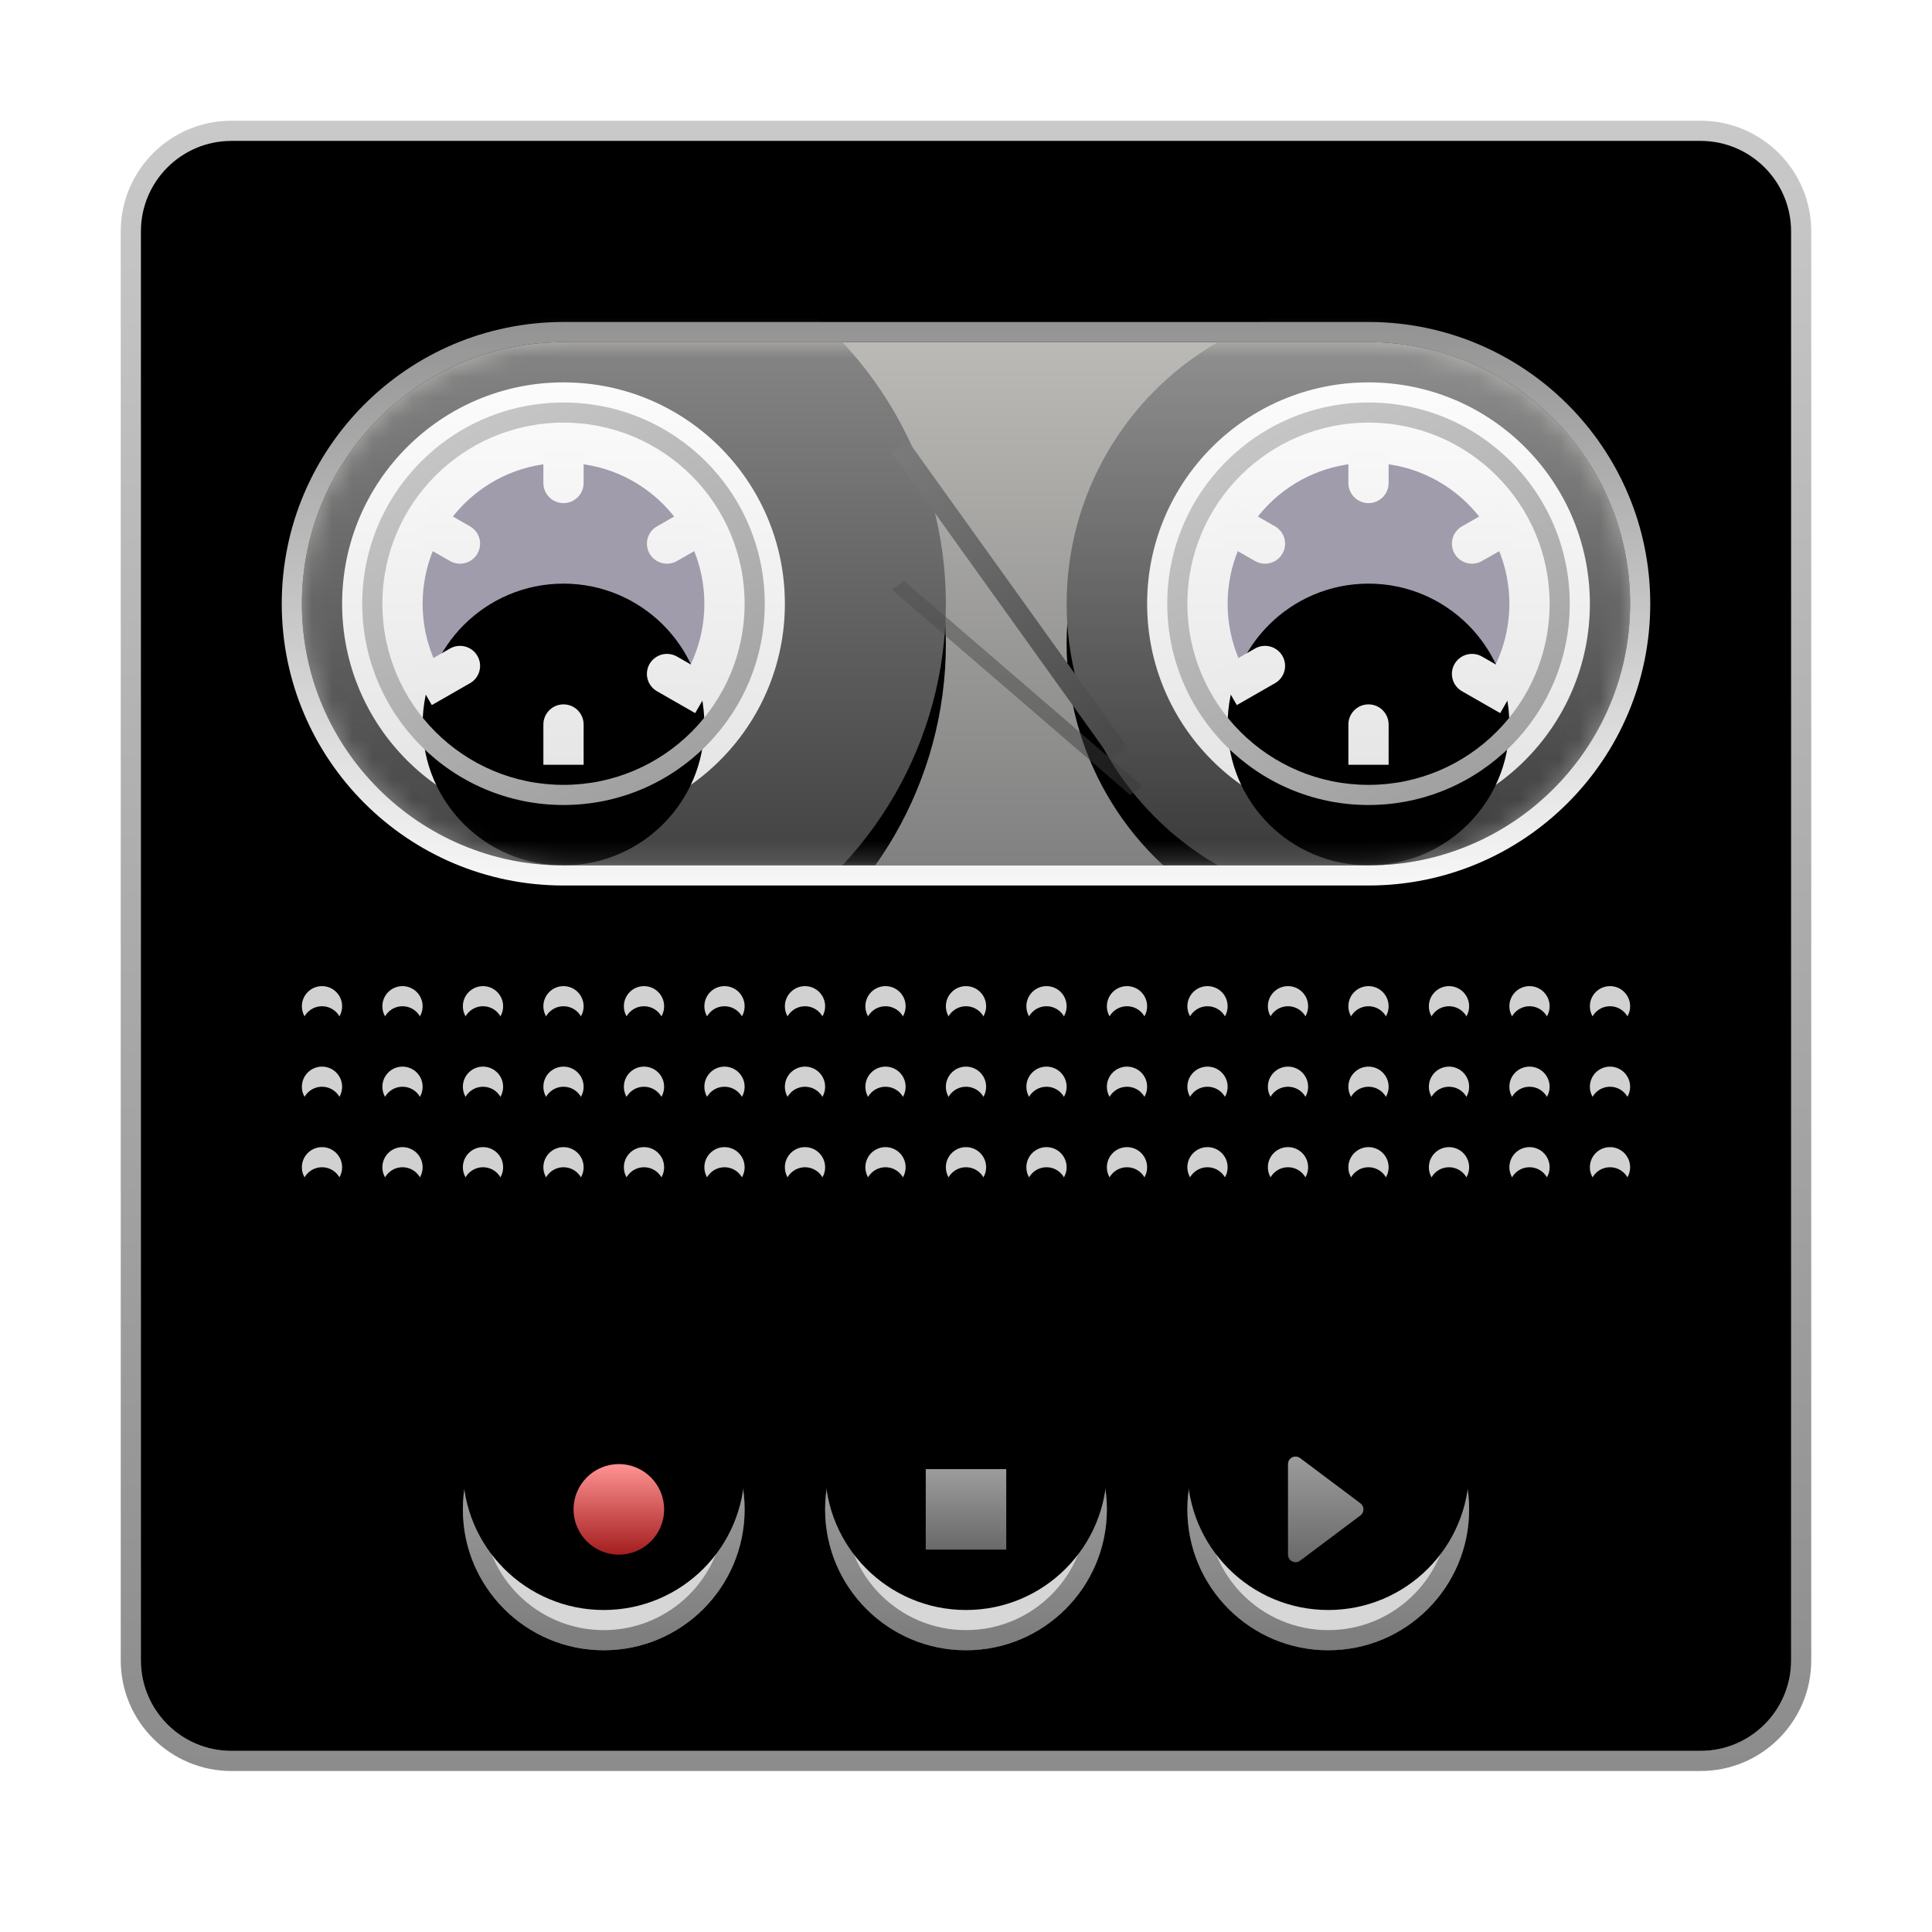 <svg xmlns="http://www.w3.org/2000/svg" xmlns:xlink="http://www.w3.org/1999/xlink" width="96" height="96" viewBox="0 0 96 96">
  <defs>
    <linearGradient id="deepin-voice-recorder-a" x1="50%" x2="50%" y1="0%" y2="100%">
      <stop offset="0%" stop-color="#EEEDEF"/>
      <stop offset="100%" stop-color="#D5D4D6"/>
    </linearGradient>
    <path id="deepin-voice-recorder-b" d="M11.5,7 L84.5,7 C86.985,7 89,9.015 89,11.5 L89,82.5 C89,84.985 86.985,87 84.5,87 L11.5,87 C9.015,87 7,84.985 7,82.5 L7,11.5 C7,9.015 9.015,7 11.5,7 Z"/>
    <filter id="deepin-voice-recorder-c" width="101.2%" height="101.2%" x="-.6%" y="-.6%" filterUnits="objectBoundingBox">
      <feOffset dy="1" in="SourceAlpha" result="shadowOffsetInner1"/>
      <feComposite in="shadowOffsetInner1" in2="SourceAlpha" k2="-1" k3="1" operator="arithmetic" result="shadowInnerInner1"/>
      <feColorMatrix in="shadowInnerInner1" result="shadowMatrixInner1" values="0 0 0 0 1   0 0 0 0 1   0 0 0 0 1  0 0 0 1 0"/>
      <feOffset dy="-1" in="SourceAlpha" result="shadowOffsetInner2"/>
      <feComposite in="shadowOffsetInner2" in2="SourceAlpha" k2="-1" k3="1" operator="arithmetic" result="shadowInnerInner2"/>
      <feColorMatrix in="shadowInnerInner2" result="shadowMatrixInner2" values="0 0 0 0 0   0 0 0 0 0   0 0 0 0 0  0 0 0 0.202 0"/>
      <feMerge>
        <feMergeNode in="shadowMatrixInner1"/>
        <feMergeNode in="shadowMatrixInner2"/>
      </feMerge>
    </filter>
    <linearGradient id="deepin-voice-recorder-d" x1="50%" x2="50%" y1="0%" y2="100%">
      <stop offset="0%" stop-opacity=".213"/>
      <stop offset="100%" stop-opacity=".45"/>
    </linearGradient>
    <linearGradient id="deepin-voice-recorder-f" x1="50%" x2="50%" y1="-6.104%" y2="100%">
      <stop offset="0%" stop-color="#BEBDB9"/>
      <stop offset="100%" stop-color="#818181"/>
    </linearGradient>
    <path id="deepin-voice-recorder-e" d="M14,1.75 L54,1.75 C61.18,1.75 67,7.57 67,14.75 C67,21.93 61.18,27.75 54,27.75 L14,27.75 C6.82,27.75 1,21.93 1,14.75 C1,7.57 6.82,1.75 14,1.75 Z"/>
    <linearGradient id="deepin-voice-recorder-j" x1="50%" x2="50%" y1="7.082%" y2="100%">
      <stop offset="0%" stop-color="#8D8D8D"/>
      <stop offset="100%" stop-color="#333"/>
    </linearGradient>
    <circle id="deepin-voice-recorder-i" cx="14" cy="14.75" r="19"/>
    <filter id="deepin-voice-recorder-h" width="136.8%" height="136.8%" x="-18.4%" y="-13.2%" filterUnits="objectBoundingBox">
      <feOffset dy="2" in="SourceAlpha" result="shadowOffsetOuter1"/>
      <feGaussianBlur in="shadowOffsetOuter1" result="shadowBlurOuter1" stdDeviation="2"/>
      <feColorMatrix in="shadowBlurOuter1" values="0 0 0 0 0   0 0 0 0 0   0 0 0 0 0  0 0 0 0.702 0"/>
    </filter>
    <linearGradient id="deepin-voice-recorder-k" x1="50%" x2="50%" y1="-12.457%" y2="100%">
      <stop offset="0%" stop-color="#FFF"/>
      <stop offset="100%" stop-color="#E3E3E3"/>
    </linearGradient>
    <path id="deepin-voice-recorder-l" d="M14,7.75 C17.866,7.75 21,10.884 21,14.75 C21,18.616 17.866,21.75 14,21.75 C10.134,21.75 7,18.616 7,14.75 C7,10.884 10.134,7.75 14,7.75 Z"/>
    <filter id="deepin-voice-recorder-m" width="185.7%" height="185.7%" x="-42.9%" y="-42.9%" filterUnits="objectBoundingBox">
      <feGaussianBlur in="SourceAlpha" result="shadowBlurInner1" stdDeviation="3"/>
      <feOffset dy="6" in="shadowBlurInner1" result="shadowOffsetInner1"/>
      <feComposite in="shadowOffsetInner1" in2="SourceAlpha" k2="-1" k3="1" operator="arithmetic" result="shadowInnerInner1"/>
      <feColorMatrix in="shadowInnerInner1" values="0 0 0 0 0   0 0 0 0 0   0 0 0 0 0  0 0 0 0.35 0"/>
    </filter>
    <linearGradient id="deepin-voice-recorder-n" x1="21.936%" x2="82.817%" y1="0%" y2="119.963%">
      <stop offset="0%" stop-color="#C8C8C8"/>
      <stop offset="100%" stop-color="#979797"/>
    </linearGradient>
    <linearGradient id="deepin-voice-recorder-o" x1="50%" x2="50%" y1="0%" y2="100%">
      <stop offset="0%" stop-color="#F8F8F8"/>
      <stop offset="100%" stop-color="#E6E6E6"/>
    </linearGradient>
    <linearGradient id="deepin-voice-recorder-r" x1="50%" x2="50%" y1="7.082%" y2="100%">
      <stop offset="0%" stop-color="#8F8F8F"/>
      <stop offset="100%" stop-color="#333"/>
    </linearGradient>
    <circle id="deepin-voice-recorder-q" cx="54" cy="14.75" r="15"/>
    <filter id="deepin-voice-recorder-p" width="146.7%" height="146.7%" x="-23.3%" y="-16.7%" filterUnits="objectBoundingBox">
      <feOffset dy="2" in="SourceAlpha" result="shadowOffsetOuter1"/>
      <feGaussianBlur in="shadowOffsetOuter1" result="shadowBlurOuter1" stdDeviation="2"/>
      <feColorMatrix in="shadowBlurOuter1" values="0 0 0 0 0   0 0 0 0 0   0 0 0 0 0  0 0 0 0.701 0"/>
    </filter>
    <path id="deepin-voice-recorder-s" d="M54,7.75 C57.866,7.75 61,10.884 61,14.75 C61,18.616 57.866,21.75 54,21.75 C50.134,21.75 47,18.616 47,14.75 C47,10.884 50.134,7.75 54,7.75 Z"/>
    <filter id="deepin-voice-recorder-t" width="185.7%" height="185.7%" x="-42.9%" y="-42.9%" filterUnits="objectBoundingBox">
      <feGaussianBlur in="SourceAlpha" result="shadowBlurInner1" stdDeviation="3"/>
      <feOffset dy="6" in="shadowBlurInner1" result="shadowOffsetInner1"/>
      <feComposite in="shadowOffsetInner1" in2="SourceAlpha" k2="-1" k3="1" operator="arithmetic" result="shadowInnerInner1"/>
      <feColorMatrix in="shadowInnerInner1" values="0 0 0 0 0   0 0 0 0 0   0 0 0 0 0  0 0 0 0.35 0"/>
    </filter>
    <linearGradient id="deepin-voice-recorder-u" x1="50%" x2="50%" y1="-19.037%" y2="108.039%">
      <stop offset="0%" stop-color="gray"/>
      <stop offset="100%" stop-color="#FFF"/>
    </linearGradient>
    <linearGradient id="deepin-voice-recorder-v" x1="50%" x2="50%" y1="0%" y2="100%">
      <stop offset="0%" stop-color="#4F4F4F"/>
      <stop offset="100%" stop-color="#3B3B3B"/>
    </linearGradient>
    <filter id="deepin-voice-recorder-w" width="246.7%" height="144.6%" x="-73.4%" y="-22.3%" filterUnits="objectBoundingBox">
      <feGaussianBlur in="SourceGraphic" stdDeviation="1.125"/>
    </filter>
    <linearGradient id="deepin-voice-recorder-x" x1="20.94%" x2="77.907%" y1="-.703%" y2="102.099%">
      <stop offset="0%" stop-color="#7D7D7D" stop-opacity="0"/>
      <stop offset="1.961%" stop-color="#7A7A7A"/>
      <stop offset="97.323%" stop-color="#484848"/>
      <stop offset="100%" stop-color="#464646" stop-opacity="0"/>
    </linearGradient>
    <path id="deepin-voice-recorder-y" d="M40,57 C40.552,57 41,57.448 41,58 C41,58.552 40.552,59 40,59 C39.448,59 39,58.552 39,58 C39,57.448 39.448,57 40,57 Z M36,57 C36.552,57 37,57.448 37,58 C37,58.552 36.552,59 36,59 C35.448,59 35,58.552 35,58 C35,57.448 35.448,57 36,57 Z M32,57 C32.552,57 33,57.448 33,58 C33,58.552 32.552,59 32,59 C31.448,59 31,58.552 31,58 C31,57.448 31.448,57 32,57 Z M28,57 C28.552,57 29,57.448 29,58 C29,58.552 28.552,59 28,59 C27.448,59 27,58.552 27,58 C27,57.448 27.448,57 28,57 Z M24,57 C24.552,57 25,57.448 25,58 C25,58.552 24.552,59 24,59 C23.448,59 23,58.552 23,58 C23,57.448 23.448,57 24,57 Z M20,57 C20.552,57 21,57.448 21,58 C21,58.552 20.552,59 20,59 C19.448,59 19,58.552 19,58 C19,57.448 19.448,57 20,57 Z M16,57 C16.552,57 17,57.448 17,58 C17,58.552 16.552,59 16,59 C15.448,59 15,58.552 15,58 C15,57.448 15.448,57 16,57 Z M60,57 C60.552,57 61,57.448 61,58 C61,58.552 60.552,59 60,59 C59.448,59 59,58.552 59,58 C59,57.448 59.448,57 60,57 Z M56,57 C56.552,57 57,57.448 57,58 C57,58.552 56.552,59 56,59 C55.448,59 55,58.552 55,58 C55,57.448 55.448,57 56,57 Z M52,57 C52.552,57 53,57.448 53,58 C53,58.552 52.552,59 52,59 C51.448,59 51,58.552 51,58 C51,57.448 51.448,57 52,57 Z M48,57 C48.552,57 49,57.448 49,58 C49,58.552 48.552,59 48,59 C47.448,59 47,58.552 47,58 C47,57.448 47.448,57 48,57 Z M44,57 C44.552,57 45,57.448 45,58 C45,58.552 44.552,59 44,59 C43.448,59 43,58.552 43,58 C43,57.448 43.448,57 44,57 Z M80,57 C80.552,57 81,57.448 81,58 C81,58.552 80.552,59 80,59 C79.448,59 79,58.552 79,58 C79,57.448 79.448,57 80,57 Z M76,57 C76.552,57 77,57.448 77,58 C77,58.552 76.552,59 76,59 C75.448,59 75,58.552 75,58 C75,57.448 75.448,57 76,57 Z M72,57 C72.552,57 73,57.448 73,58 C73,58.552 72.552,59 72,59 C71.448,59 71,58.552 71,58 C71,57.448 71.448,57 72,57 Z M68,57 C68.552,57 69,57.448 69,58 C69,58.552 68.552,59 68,59 C67.448,59 67,58.552 67,58 C67,57.448 67.448,57 68,57 Z M64,57 C64.552,57 65,57.448 65,58 C65,58.552 64.552,59 64,59 C63.448,59 63,58.552 63,58 C63,57.448 63.448,57 64,57 Z M60,53 C60.552,53 61,53.448 61,54 C61,54.552 60.552,55 60,55 C59.448,55 59,54.552 59,54 C59,53.448 59.448,53 60,53 Z M36,53 C36.552,53 37,53.448 37,54 C37,54.552 36.552,55 36,55 C35.448,55 35,54.552 35,54 C35,53.448 35.448,53 36,53 Z M32,53 C32.552,53 33,53.448 33,54 C33,54.552 32.552,55 32,55 C31.448,55 31,54.552 31,54 C31,53.448 31.448,53 32,53 Z M48,53 C48.552,53 49,53.448 49,54 C49,54.552 48.552,55 48,55 C47.448,55 47,54.552 47,54 C47,53.448 47.448,53 48,53 Z M28,53 C28.552,53 29,53.448 29,54 C29,54.552 28.552,55 28,55 C27.448,55 27,54.552 27,54 C27,53.448 27.448,53 28,53 Z M24,53 C24.552,53 25,53.448 25,54 C25,54.552 24.552,55 24,55 C23.448,55 23,54.552 23,54 C23,53.448 23.448,53 24,53 Z M56,53 C56.552,53 57,53.448 57,54 C57,54.552 56.552,55 56,55 C55.448,55 55,54.552 55,54 C55,53.448 55.448,53 56,53 Z M20,53 C20.552,53 21,53.448 21,54 C21,54.552 20.552,55 20,55 C19.448,55 19,54.552 19,54 C19,53.448 19.448,53 20,53 Z M40,53 C40.552,53 41,53.448 41,54 C41,54.552 40.552,55 40,55 C39.448,55 39,54.552 39,54 C39,53.448 39.448,53 40,53 Z M76,53 C76.552,53 77,53.448 77,54 C77,54.552 76.552,55 76,55 C75.448,55 75,54.552 75,54 C75,53.448 75.448,53 76,53 Z M16,53 C16.552,53 17,53.448 17,54 C17,54.552 16.552,55 16,55 C15.448,55 15,54.552 15,54 C15,53.448 15.448,53 16,53 Z M72,53 C72.552,53 73,53.448 73,54 C73,54.552 72.552,55 72,55 C71.448,55 71,54.552 71,54 C71,53.448 71.448,53 72,53 Z M44,53 C44.552,53 45,53.448 45,54 C45,54.552 44.552,55 44,55 C43.448,55 43,54.552 43,54 C43,53.448 43.448,53 44,53 Z M68,53 C68.552,53 69,53.448 69,54 C69,54.552 68.552,55 68,55 C67.448,55 67,54.552 67,54 C67,53.448 67.448,53 68,53 Z M80,53 C80.552,53 81,53.448 81,54 C81,54.552 80.552,55 80,55 C79.448,55 79,54.552 79,54 C79,53.448 79.448,53 80,53 Z M64,53 C64.552,53 65,53.448 65,54 C65,54.552 64.552,55 64,55 C63.448,55 63,54.552 63,54 C63,53.448 63.448,53 64,53 Z M52,53 C52.552,53 53,53.448 53,54 C53,54.552 52.552,55 52,55 C51.448,55 51,54.552 51,54 C51,53.448 51.448,53 52,53 Z M40,49 C40.552,49 41,49.448 41,50 C41,50.552 40.552,51 40,51 C39.448,51 39,50.552 39,50 C39,49.448 39.448,49 40,49 Z M24,49 C24.552,49 25,49.448 25,50 C25,50.552 24.552,51 24,51 C23.448,51 23,50.552 23,50 C23,49.448 23.448,49 24,49 Z M16,49 C16.552,49 17,49.448 17,50 C17,50.552 16.552,51 16,51 C15.448,51 15,50.552 15,50 C15,49.448 15.448,49 16,49 Z M60,49 C60.552,49 61,49.448 61,50 C61,50.552 60.552,51 60,51 C59.448,51 59,50.552 59,50 C59,49.448 59.448,49 60,49 Z M56,49 C56.552,49 57,49.448 57,50 C57,50.552 56.552,51 56,51 C55.448,51 55,50.552 55,50 C55,49.448 55.448,49 56,49 Z M44,49 C44.552,49 45,49.448 45,50 C45,50.552 44.552,51 44,51 C43.448,51 43,50.552 43,50 C43,49.448 43.448,49 44,49 Z M76,49 C76.552,49 77,49.448 77,50 C77,50.552 76.552,51 76,51 C75.448,51 75,50.552 75,50 C75,49.448 75.448,49 76,49 Z M72,49 C72.552,49 73,49.448 73,50 C73,50.552 72.552,51 72,51 C71.448,51 71,50.552 71,50 C71,49.448 71.448,49 72,49 Z M68,49 C68.552,49 69,49.448 69,50 C69,50.552 68.552,51 68,51 C67.448,51 67,50.552 67,50 C67,49.448 67.448,49 68,49 Z M32,49 C32.552,49 33,49.448 33,50 C33,50.552 32.552,51 32,51 C31.448,51 31,50.552 31,50 C31,49.448 31.448,49 32,49 Z M64,49 C64.552,49 65,49.448 65,50 C65,50.552 64.552,51 64,51 C63.448,51 63,50.552 63,50 C63,49.448 63.448,49 64,49 Z M28,49 C28.552,49 29,49.448 29,50 C29,50.552 28.552,51 28,51 C27.448,51 27,50.552 27,50 C27,49.448 27.448,49 28,49 Z M36,49 C36.552,49 37,49.448 37,50 C37,50.552 36.552,51 36,51 C35.448,51 35,50.552 35,50 C35,49.448 35.448,49 36,49 Z M20,49 C20.552,49 21,49.448 21,50 C21,50.552 20.552,51 20,51 C19.448,51 19,50.552 19,50 C19,49.448 19.448,49 20,49 Z M52,49 C52.552,49 53,49.448 53,50 C53,50.552 52.552,51 52,51 C51.448,51 51,50.552 51,50 C51,49.448 51.448,49 52,49 Z M48,49 C48.552,49 49,49.448 49,50 C49,50.552 48.552,51 48,51 C47.448,51 47,50.552 47,50 C47,49.448 47.448,49 48,49 Z M80,49 C80.552,49 81,49.448 81,50 C81,50.552 80.552,51 80,51 C79.448,51 79,50.552 79,50 C79,49.448 79.448,49 80,49 Z"/>
    <filter id="deepin-voice-recorder-z" width="104.5%" height="130%" x="-2.3%" y="-15%" filterUnits="objectBoundingBox">
      <feGaussianBlur in="SourceAlpha" result="shadowBlurInner1" stdDeviation="1"/>
      <feOffset dy="1" in="shadowBlurInner1" result="shadowOffsetInner1"/>
      <feComposite in="shadowOffsetInner1" in2="SourceAlpha" k2="-1" k3="1" operator="arithmetic" result="shadowInnerInner1"/>
      <feColorMatrix in="shadowInnerInner1" values="0 0 0 0 0   0 0 0 0 0   0 0 0 0 0  0 0 0 0.639 0"/>
    </filter>
    <linearGradient id="deepin-voice-recorder-A" x1="50%" x2="50%" y1="0%" y2="100%">
      <stop offset="0%" stop-color="#CECECE"/>
      <stop offset="100%" stop-color="#D8D8D8"/>
    </linearGradient>
    <path id="deepin-voice-recorder-B" d="M48,68 C51.866,68 55,71.134 55,75 C55,78.866 51.866,82 48,82 C44.134,82 41,78.866 41,75 C41,71.134 44.134,68 48,68 Z M66,68 C69.866,68 73,71.134 73,75 C73,78.866 69.866,82 66,82 C62.134,82 59,78.866 59,75 C59,71.134 62.134,68 66,68 Z M30,68 C33.866,68 37,71.134 37,75 C37,78.866 33.866,82 30,82 C26.134,82 23,78.866 23,75 C23,71.134 26.134,68 30,68 Z"/>
    <filter id="deepin-voice-recorder-C" width="104%" height="114.3%" x="-2%" y="-7.1%" filterUnits="objectBoundingBox">
      <feOffset dy="-2" in="SourceAlpha" result="shadowOffsetInner1"/>
      <feComposite in="shadowOffsetInner1" in2="SourceAlpha" k2="-1" k3="1" operator="arithmetic" result="shadowInnerInner1"/>
      <feColorMatrix in="shadowInnerInner1" values="0 0 0 0 1   0 0 0 0 1   0 0 0 0 1  0 0 0 0.365 0"/>
    </filter>
    <linearGradient id="deepin-voice-recorder-D" x1="50%" x2="50%" y1="1.606%" y2="100%">
      <stop offset="0%" stop-opacity=".163"/>
      <stop offset="100%" stop-opacity=".429"/>
    </linearGradient>
    <linearGradient id="deepin-voice-recorder-E" x1="50%" x2="50%" y1="0%" y2="100%">
      <stop offset="0%" stop-color="#9C9C9C"/>
      <stop offset="100%" stop-color="#696969"/>
    </linearGradient>
    <linearGradient id="deepin-voice-recorder-F" x1="50%" x2="50%" y1="0%" y2="100%">
      <stop offset="0%" stop-color="#FF9393"/>
      <stop offset="100%" stop-color="#A41E1E"/>
    </linearGradient>
    <linearGradient id="deepin-voice-recorder-G" x1="50%" x2="50%" y1="0%" y2="100%">
      <stop offset="0%" stop-color="#9C9C9C"/>
      <stop offset="100%" stop-color="#696969"/>
    </linearGradient>
  </defs>
  <g fill="none" fill-rule="evenodd">
    <use fill="url(#deepin-voice-recorder-a)" xlink:href="#deepin-voice-recorder-b"/>
    <use fill="#000" filter="url(#deepin-voice-recorder-c)" xlink:href="#deepin-voice-recorder-b"/>
    <path fill="url(#deepin-voice-recorder-d)" fill-rule="nonzero" d="M84.5,6 L11.5,6 C8.462,6 6,8.462 6,11.5 L6,82.5 C6,85.538 8.462,88 11.5,88 L84.5,88 C87.538,88 90,85.538 90,82.5 L90,11.5 C90,8.462 87.538,6 84.5,6 Z M84.5,7 C86.985,7 89,9.015 89,11.5 L89,82.5 C89,84.985 86.985,87 84.5,87 L11.5,87 C9.015,87 7,84.985 7,82.5 L7,11.5 C7,9.015 9.015,7 11.5,7 L84.5,7 Z"/>
    <g transform="translate(14 15.25)">
      <mask id="deepin-voice-recorder-g" fill="#fff">
        <use xlink:href="#deepin-voice-recorder-e"/>
      </mask>
      <use fill="url(#deepin-voice-recorder-f)" xlink:href="#deepin-voice-recorder-e"/>
      <g mask="url(#deepin-voice-recorder-g)">
        <use fill="#000" filter="url(#deepin-voice-recorder-h)" xlink:href="#deepin-voice-recorder-i"/>
        <use fill="url(#deepin-voice-recorder-j)" xlink:href="#deepin-voice-recorder-i"/>
      </g>
      <path fill="url(#deepin-voice-recorder-k)" fill-rule="nonzero" d="M14,3.75 C7.925,3.75 3,8.675 3,14.75 C3,20.825 7.925,25.75 14,25.75 C20.075,25.75 25,20.825 25,14.75 C25,8.675 20.075,3.75 14,3.75 Z" mask="url(#deepin-voice-recorder-g)"/>
      <g mask="url(#deepin-voice-recorder-g)">
        <use fill="#A09CAC" xlink:href="#deepin-voice-recorder-l"/>
        <use fill="#000" filter="url(#deepin-voice-recorder-m)" xlink:href="#deepin-voice-recorder-l"/>
      </g>
      <path fill="url(#deepin-voice-recorder-n)" fill-rule="nonzero" d="M14,4.75 C8.477,4.75 4,9.227 4,14.75 C4,20.273 8.477,24.75 14,24.75 C19.523,24.75 24,20.273 24,14.75 C24,9.227 19.523,4.75 14,4.75 Z M14,5.75 C18.971,5.75 23,9.779 23,14.75 C23,19.721 18.971,23.75 14,23.75 C9.029,23.75 5,19.721 5,14.75 C5,9.779 9.029,5.75 14,5.75 Z" mask="url(#deepin-voice-recorder-g)"/>
      <path fill="url(#deepin-voice-recorder-o)" d="M14,19.75 C14.552,19.75 15,20.198 15,20.75 L15,22.75 L13,22.75 L13,20.75 C13,20.198 13.448,19.75 14,19.75 Z M19.639,17.374 L21.54,18.462 L20.543,20.184 L18.642,19.095 C18.168,18.823 18.004,18.218 18.275,17.744 C18.276,17.743 18.277,17.741 18.278,17.74 C18.554,17.264 19.162,17.1 19.639,17.374 Z M9.722,17.341 C9.996,17.814 9.835,18.42 9.362,18.694 C9.36,18.695 9.359,18.696 9.358,18.696 L7.457,19.785 L6.46,18.064 L8.361,16.975 C8.838,16.702 9.446,16.865 9.722,17.341 Z M20.543,9.817 L21.54,11.539 L19.639,12.627 C19.162,12.901 18.554,12.737 18.278,12.261 C18.004,11.788 18.165,11.183 18.638,10.909 L18.642,10.906 L20.543,9.817 Z M7.457,9.817 L9.358,10.906 C9.832,11.178 9.996,11.783 9.725,12.257 C9.724,12.258 9.723,12.26 9.722,12.261 C9.446,12.737 8.838,12.901 8.361,12.627 L6.46,11.539 L7.457,9.817 Z M15,6.75 L15,8.75 C15,9.302 14.552,9.75 14,9.75 C13.448,9.75 13,9.302 13,8.75 L13,6.75 L15,6.75 Z" mask="url(#deepin-voice-recorder-g)"/>
      <g mask="url(#deepin-voice-recorder-g)">
        <use fill="#000" filter="url(#deepin-voice-recorder-p)" xlink:href="#deepin-voice-recorder-q"/>
        <use fill="url(#deepin-voice-recorder-r)" xlink:href="#deepin-voice-recorder-q"/>
      </g>
      <path fill="url(#deepin-voice-recorder-k)" fill-rule="nonzero" d="M54,3.75 C47.925,3.75 43,8.675 43,14.75 C43,20.825 47.925,25.75 54,25.75 C60.075,25.75 65,20.825 65,14.75 C65,8.675 60.075,3.75 54,3.75 Z" mask="url(#deepin-voice-recorder-g)"/>
      <g mask="url(#deepin-voice-recorder-g)">
        <use fill="#A09CAC" xlink:href="#deepin-voice-recorder-s"/>
        <use fill="#000" filter="url(#deepin-voice-recorder-t)" xlink:href="#deepin-voice-recorder-s"/>
      </g>
      <path fill="url(#deepin-voice-recorder-n)" fill-rule="nonzero" d="M54,4.75 C48.477,4.75 44,9.227 44,14.75 C44,20.273 48.477,24.75 54,24.75 C59.523,24.75 64,20.273 64,14.75 C64,9.227 59.523,4.75 54,4.75 Z M54,5.75 C58.971,5.75 63,9.779 63,14.75 C63,19.721 58.971,23.75 54,23.75 C49.029,23.75 45,19.721 45,14.75 C45,9.779 49.029,5.75 54,5.75 Z" mask="url(#deepin-voice-recorder-g)"/>
      <path fill="url(#deepin-voice-recorder-o)" d="M54,19.75 C54.552,19.75 55,20.198 55,20.75 L55,22.75 L53,22.75 L53,20.75 C53,20.198 53.448,19.75 54,19.75 Z M59.639,17.374 L61.54,18.462 L60.543,20.184 L58.642,19.095 C58.168,18.823 58.004,18.218 58.275,17.744 C58.276,17.743 58.277,17.741 58.278,17.74 C58.554,17.264 59.162,17.1 59.639,17.374 Z M49.722,17.341 C49.996,17.814 49.835,18.42 49.362,18.694 C49.36,18.695 49.359,18.696 49.358,18.696 L47.457,19.785 L46.46,18.064 L48.361,16.975 C48.838,16.702 49.446,16.865 49.722,17.341 Z M60.543,9.817 L61.54,11.539 L59.639,12.627 C59.162,12.901 58.554,12.737 58.278,12.261 C58.004,11.788 58.165,11.183 58.638,10.909 L58.642,10.906 L60.543,9.817 Z M47.457,9.817 L49.358,10.906 C49.832,11.178 49.996,11.783 49.725,12.257 C49.724,12.258 49.723,12.26 49.722,12.261 C49.446,12.737 48.838,12.901 48.361,12.627 L46.46,11.539 L47.457,9.817 Z M55,6.75 L55,8.75 C55,9.302 54.552,9.75 54,9.75 C53.448,9.75 53,9.302 53,8.75 L53,6.75 L55,6.75 Z" mask="url(#deepin-voice-recorder-g)"/>
      <path fill="url(#deepin-voice-recorder-u)" fill-rule="nonzero" d="M54,0.75 L14,0.75 C6.268,0.75 0,7.018 0,14.75 C0,22.482 6.268,28.75 14,28.75 L54,28.75 C61.732,28.75 68,22.482 68,14.75 C68,7.018 61.732,0.75 54,0.75 Z M54,1.75 C61.18,1.75 67,7.57 67,14.75 C67,21.93 61.18,27.75 54,27.75 L14,27.75 C6.82,27.75 1,21.93 1,14.75 C1,7.57 6.82,1.75 14,1.75 L54,1.75 Z"/>
    </g>
    <polygon fill="url(#deepin-voice-recorder-v)" points="52.089 26.607 52.839 26.607 48.99 41.756 48.24 41.756" filter="url(#deepin-voice-recorder-w)" opacity=".703" transform="scale(-1 1) rotate(35 0 -126.109)"/>
    <line x1="43.728" x2="56.585" y1="20.83" y2="38.766" stroke="url(#deepin-voice-recorder-x)" stroke-linecap="square"/>
    <use fill="#D1D1D1" xlink:href="#deepin-voice-recorder-y"/>
    <use fill="#000" filter="url(#deepin-voice-recorder-z)" xlink:href="#deepin-voice-recorder-y"/>
    <use fill="url(#deepin-voice-recorder-A)" xlink:href="#deepin-voice-recorder-B"/>
    <use fill="#000" filter="url(#deepin-voice-recorder-C)" xlink:href="#deepin-voice-recorder-B"/>
    <path fill="url(#deepin-voice-recorder-D)" fill-rule="nonzero" d="M48,68 C51.866,68 55,71.134 55,75 C55,78.785 51.995,81.869 48.241,81.996 L48,82 C44.134,82 41,78.866 41,75 C41,71.215 44.005,68.131 47.759,68.004 L48,68 Z M66,68 C69.866,68 73,71.134 73,75 C73,78.785 69.995,81.869 66.241,81.996 L66,82 C62.134,82 59,78.866 59,75 C59,71.215 62.005,68.131 65.759,68.004 L66,68 Z M30,68 C33.866,68 37,71.134 37,75 C37,78.785 33.995,81.869 30.241,81.996 L30,82 C26.134,82 23,78.866 23,75 C23,71.215 26.005,68.131 29.759,68.004 L30,68 Z M48,69 C44.686,69 42,71.686 42,75 C42,78.314 44.686,81 48,81 C51.314,81 54,78.314 54,75 C54,71.686 51.314,69 48,69 Z M66,69 C62.686,69 60,71.686 60,75 C60,78.314 62.686,81 66,81 C69.314,81 72,78.314 72,75 C72,71.686 69.314,69 66,69 Z M30,69 C26.686,69 24,71.686 24,75 C24,78.314 26.686,81 30,81 C33.314,81 36,78.314 36,75 C36,71.686 33.314,69 30,69 Z"/>
    <polygon fill="url(#deepin-voice-recorder-E)" points="46 73 50 73 50 77 46 77"/>
    <circle cx="30.75" cy="75" r="2.25" fill="url(#deepin-voice-recorder-F)"/>
    <path fill="url(#deepin-voice-recorder-G)" d="M64,72.75 L64,77.25 C64,77.457 64.168,77.625 64.375,77.625 C64.456,77.625 64.535,77.599 64.6,77.55 L67.6,75.3 C67.766,75.176 67.799,74.941 67.675,74.775 C67.654,74.747 67.628,74.721 67.6,74.7 L64.6,72.45 C64.434,72.326 64.199,72.359 64.075,72.525 C64.026,72.59 64,72.669 64,72.75 Z"/>
  </g>
</svg>
